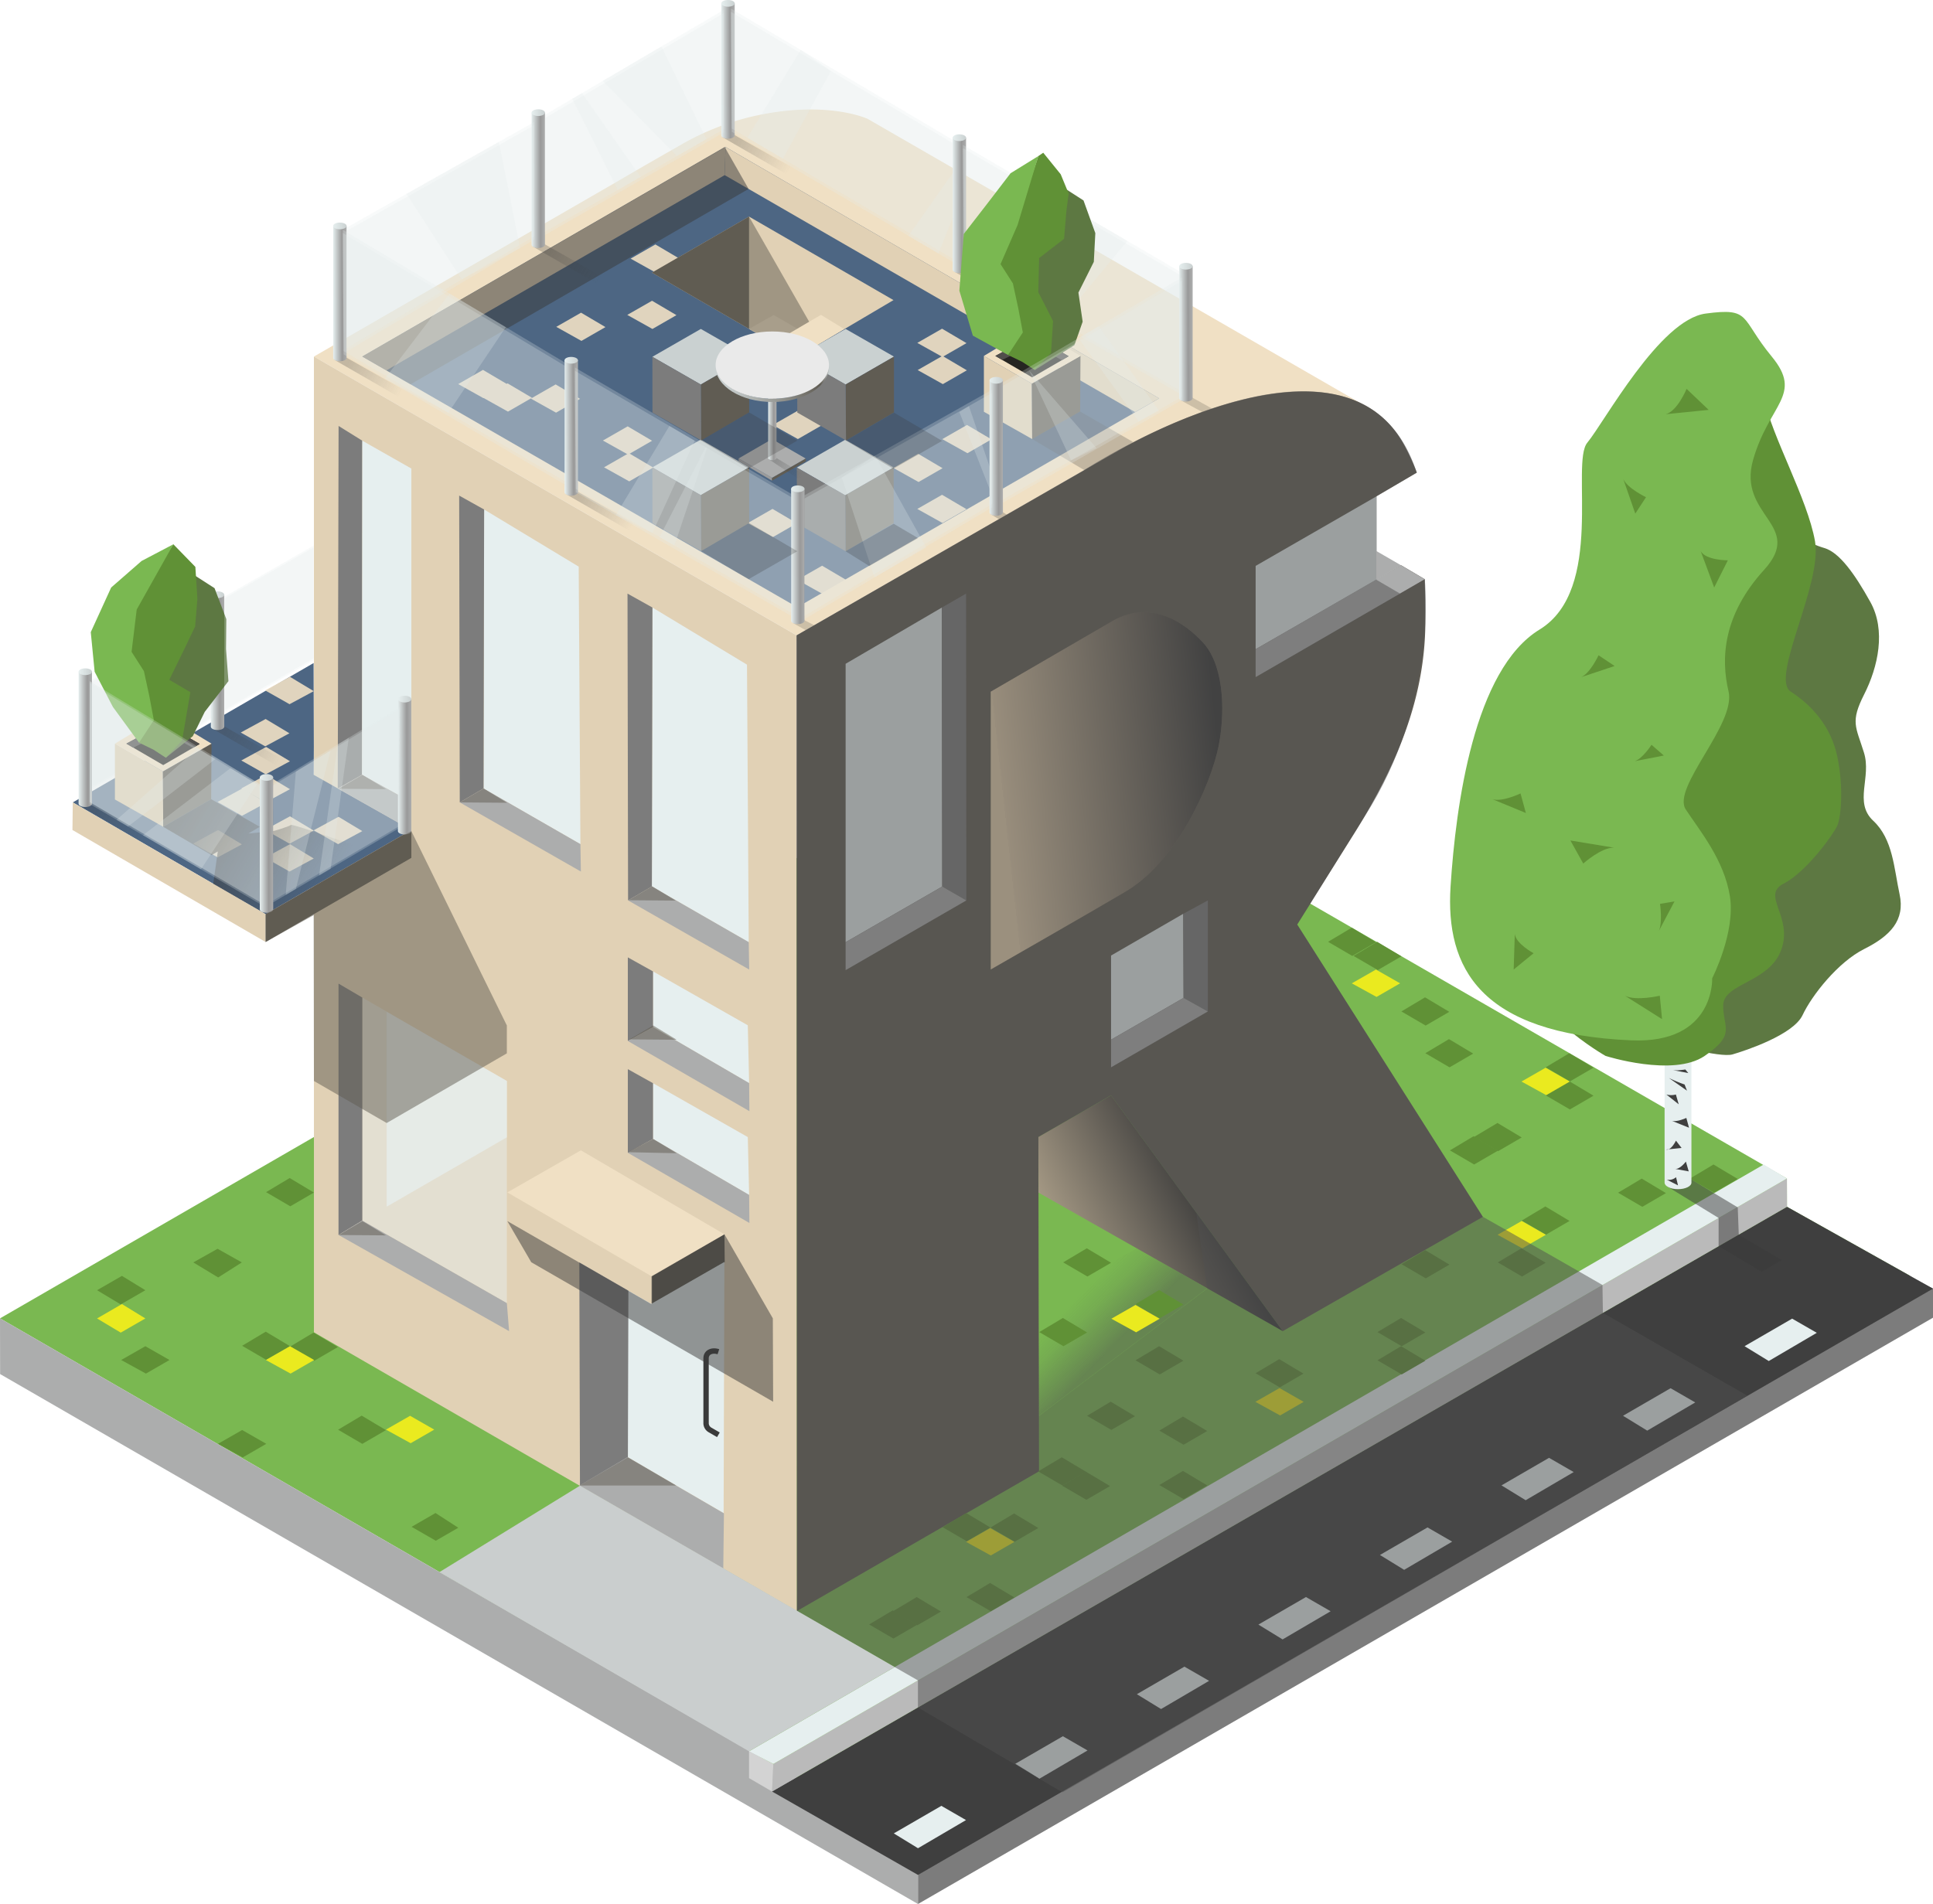<svg xmlns="http://www.w3.org/2000/svg" xmlns:xlink="http://www.w3.org/1999/xlink" viewBox="0 0 720.42 709.76"><defs><style>.cls-1{fill:#7ab851;}.cls-2{fill:#f0e0c4;}.cls-3{fill:#e1d1b5;}.cls-10,.cls-4,.cls-40{fill:#605c53;}.cls-5{fill:url(#gradient_102);}.cls-6{fill:url(#gradient_71);}.cls-21,.cls-31,.cls-32,.cls-7{fill:#e6efef;}.cls-8{fill:#7c7c7c;}.cls-9{fill:#acadad;}.cls-10,.cls-29,.cls-31,.cls-68{opacity:0.5;}.cls-11{fill:#4d6683;}.cls-12{opacity:0.9;}.cls-13,.cls-14,.cls-21,.cls-35,.cls-40,.cls-41,.cls-42,.cls-43,.cls-52,.cls-53,.cls-60{opacity:0.25;}.cls-13{fill:url(#gradient_65);}.cls-14{fill:url(#gradient_65-2);}.cls-15{fill:url(#gradient_50);}.cls-16{fill:url(#gradient_33);}.cls-17{fill:url(#gradient_50-2);}.cls-18{fill:url(#gradient_33-2);}.cls-19{fill:url(#gradient_50-3);}.cls-20{fill:url(#gradient_33-3);}.cls-22{fill:#262522;}.cls-23{fill:#514f4c;}.cls-24{fill:#5d7842;}.cls-25{fill:#609136;}.cls-26{opacity:0.85;fill:url(#gradient_79);}.cls-27{fill:url(#gradient_50-4);}.cls-28{fill:url(#gradient_33-4);}.cls-29,.cls-60{fill:#3a3a3a;}.cls-30{fill:none;stroke:#3a3a3a;stroke-miterlimit:10;stroke-width:2px;}.cls-32{opacity:0.75;}.cls-33{fill:#cad1d1;}.cls-34{fill:#9b9b9b;}.cls-35{fill:url(#gradient_65-3);}.cls-36{fill:url(#gradient_50-5);}.cls-37{fill:url(#gradient_33-5);}.cls-38{fill:url(#gradient_78);}.cls-39{fill:#eaeaea;}.cls-41{fill:url(#gradient_65-4);}.cls-42{fill:url(#gradient_65-5);}.cls-43{fill:url(#gradient_65-6);}.cls-44{fill:url(#gradient_50-6);}.cls-45{fill:url(#gradient_33-6);}.cls-46{fill:url(#gradient_50-7);}.cls-47{fill:url(#gradient_33-7);}.cls-48{fill:url(#gradient_50-8);}.cls-49{fill:url(#gradient_33-8);}.cls-50{fill:url(#gradient_50-9);}.cls-51{fill:url(#gradient_33-9);}.cls-52{fill:url(#gradient_65-7);}.cls-53{fill:url(#gradient_65-8);}.cls-54{fill:url(#gradient_50-10);}.cls-55{fill:url(#gradient_33-10);}.cls-56{fill:url(#gradient_50-11);}.cls-57{fill:url(#gradient_33-11);}.cls-58{fill:url(#gradient_50-12);}.cls-59{fill:url(#gradient_33-12);}.cls-61{fill:url(#gradient_50-13);}.cls-62{fill:url(#gradient_33-13);}.cls-63{fill:#3f3f3f;}.cls-64{fill:#bababa;}.cls-65{fill:#d3d3d3;}.cls-66{fill:url(#gradient_103);}.cls-67{fill:#eaea1f;}.cls-68{fill:#515151;}.cls-69{fill:#cacece;}</style><linearGradient id="gradient_102" x1="373.92" y1="297.36" x2="455.47" y2="288.37" gradientUnits="userSpaceOnUse"><stop offset="0" stop-color="#9b907e"/><stop offset="0" stop-color="#988d7c"/><stop offset="1" stop-color="#424242"/></linearGradient><linearGradient id="gradient_71" x1="392.72" y1="479.12" x2="452.34" y2="449.11" gradientUnits="userSpaceOnUse"><stop offset="0" stop-color="#b7a991"/><stop offset="1" stop-color="#3a3a3a"/></linearGradient><linearGradient id="gradient_65" x1="84.02" y1="272.41" x2="112.85" y2="289.43" gradientUnits="userSpaceOnUse"><stop offset="0" stop-color="#3a3a3a"/><stop offset="0.68" stop-color="#3a3a3a" stop-opacity="0"/></linearGradient><linearGradient id="gradient_65-2" x1="34.63" y1="301.15" x2="63.45" y2="318.17" xlink:href="#gradient_65"/><linearGradient id="gradient_50" x1="148.31" y1="285.84" x2="153.31" y2="285.83" gradientUnits="userSpaceOnUse"><stop offset="0" stop-color="#e6efef"/><stop offset="0.66" stop-color="#999"/><stop offset="1" stop-color="#acadad"/></linearGradient><linearGradient id="gradient_33" x1="148.31" y1="260.61" x2="153.31" y2="260.61" gradientUnits="userSpaceOnUse"><stop offset="0" stop-color="#e6efef"/><stop offset="1" stop-color="#cad1d1"/></linearGradient><linearGradient id="gradient_50-2" x1="29.29" y1="275.62" x2="34.29" y2="275.61" xlink:href="#gradient_50"/><linearGradient id="gradient_33-2" x1="29.29" y1="250.4" x2="34.29" y2="250.4" xlink:href="#gradient_33"/><linearGradient id="gradient_50-3" x1="78.58" y1="246.92" x2="83.58" y2="246.91" xlink:href="#gradient_50"/><linearGradient id="gradient_33-3" x1="78.58" y1="221.7" x2="83.58" y2="221.7" xlink:href="#gradient_33"/><linearGradient id="gradient_79" x1="66.27" y1="298.99" x2="125.97" y2="334.23" gradientUnits="userSpaceOnUse"><stop offset="0" stop-color="#3a3a3a"/><stop offset="0.93" stop-color="#3a3a3a" stop-opacity="0"/></linearGradient><linearGradient id="gradient_50-4" x1="96.82" y1="315.03" x2="101.82" y2="315.02" xlink:href="#gradient_50"/><linearGradient id="gradient_33-4" x1="96.82" y1="289.8" x2="101.82" y2="289.8" xlink:href="#gradient_33"/><linearGradient id="gradient_65-3" x1="288.91" y1="172.06" x2="303.55" y2="180.7" xlink:href="#gradient_65"/><linearGradient id="gradient_50-5" x1="286.29" y1="155.41" x2="289.4" y2="155.41" xlink:href="#gradient_50"/><linearGradient id="gradient_33-5" x1="286.29" y1="139.25" x2="289.4" y2="139.25" xlink:href="#gradient_33"/><linearGradient id="gradient_78" x1="271.27" y1="147.88" x2="306.09" y2="130.35" gradientUnits="userSpaceOnUse"><stop offset="0" stop-color="#cad1d1"/><stop offset="0.84" stop-color="#605c53"/><stop offset="1" stop-color="#cad1d1"/></linearGradient><linearGradient id="gradient_65-4" x1="129.73" y1="135.06" x2="158.56" y2="152.07" xlink:href="#gradient_65"/><linearGradient id="gradient_65-5" x1="203.67" y1="92.82" x2="232.5" y2="109.84" xlink:href="#gradient_65"/><linearGradient id="gradient_65-6" x1="215.78" y1="184.97" x2="244.61" y2="201.99" xlink:href="#gradient_65"/><linearGradient id="gradient_50-6" x1="124.17" y1="109.44" x2="129.17" y2="109.43" xlink:href="#gradient_50"/><linearGradient id="gradient_33-6" x1="124.17" y1="84.22" x2="129.17" y2="84.22" xlink:href="#gradient_33"/><linearGradient id="gradient_50-7" x1="210.4" y1="159.53" x2="215.4" y2="159.51" xlink:href="#gradient_50"/><linearGradient id="gradient_33-7" x1="210.4" y1="134.3" x2="215.4" y2="134.3" xlink:href="#gradient_33"/><linearGradient id="gradient_50-8" x1="198.11" y1="67.22" x2="203.11" y2="67.21" xlink:href="#gradient_50"/><linearGradient id="gradient_33-8" x1="198.11" y1="41.99" x2="203.11" y2="41.99" xlink:href="#gradient_33"/><linearGradient id="gradient_50-9" x1="294.85" y1="207.43" x2="299.85" y2="207.42" xlink:href="#gradient_50"/><linearGradient id="gradient_33-9" x1="294.85" y1="182.21" x2="299.85" y2="182.21" xlink:href="#gradient_33"/><linearGradient id="gradient_65-7" x1="274.38" y1="52.09" x2="303.21" y2="69.11" xlink:href="#gradient_65"/><linearGradient id="gradient_65-8" x1="360.43" y1="102" x2="389.26" y2="119.02" xlink:href="#gradient_65"/><linearGradient id="gradient_50-10" x1="268.82" y1="26.48" x2="273.82" y2="26.46" xlink:href="#gradient_50"/><linearGradient id="gradient_33-10" x1="268.82" y1="1.25" x2="273.82" y2="1.25" xlink:href="#gradient_33"/><linearGradient id="gradient_50-11" x1="355.05" y1="76.56" x2="360.05" y2="76.55" xlink:href="#gradient_50"/><linearGradient id="gradient_33-11" x1="355.05" y1="51.33" x2="360.05" y2="51.33" xlink:href="#gradient_33"/><linearGradient id="gradient_50-12" x1="439.5" y1="124.47" x2="444.5" y2="124.45" xlink:href="#gradient_50"/><linearGradient id="gradient_33-12" x1="439.5" y1="99.24" x2="444.5" y2="99.24" xlink:href="#gradient_33"/><linearGradient id="gradient_50-13" x1="368.79" y1="167" x2="373.79" y2="166.99" xlink:href="#gradient_50"/><linearGradient id="gradient_33-13" x1="368.79" y1="141.77" x2="373.79" y2="141.77" xlink:href="#gradient_33"/><linearGradient id="gradient_103" x1="399.66" y1="485.44" x2="432.09" y2="517.27" gradientUnits="userSpaceOnUse"><stop offset="0" stop-color="#515151" stop-opacity="0"/><stop offset="0.16" stop-color="#515151" stop-opacity="0.11"/><stop offset="0.43" stop-color="#515151" stop-opacity="0.42"/><stop offset="0.49" stop-color="#515151" stop-opacity="0.5"/></linearGradient></defs><g id="Layer_2" data-name="Layer 2"><g id="Illustration"><polygon class="cls-1" points="0 491.45 342.13 688.97 711.68 475.47 666 449.86 665.97 439.33 377.85 273.12 0 491.45"/><path class="cls-2" d="M117,132.91,229.46,68s6.32-3.76,24.26-14a98,98,0,0,1,27-10.66c27.54-6.23,42.72,1,42.72,1L513,153.7l-20.48-6.3-22.45,2L457,152.18a96.14,96.14,0,0,0-22.77,7.88l-25.56,12.61-42.53,24.5-69.23,39.67Z"/><polygon class="cls-3" points="117 496.64 297 600.57 296.89 236.84 117 132.91 117 496.64"/><path class="cls-4" d="M552.64,453.62l-74.56,42.59-64-87.91L387,423.83l.24,124.63L297,600.56l-.11-363.72,120.25-69.06s81.43-48.08,106.37-1.59a80,80,0,0,1,4.54,10L513,185v31.11l9.14-5.43,8.86,5.22c0,.29.27,9.63.22,16.51-.22,29.35-11.77,54.75-26.71,78.6l-21.07,33.62Z"/><path class="cls-5" d="M369.22,361.42V257.82l45.24-26.27c16.27-9.52,30.11,3.55,34.73,8.95,7.38,9.24,7.27,26.54,4.89,38-2.87,13.75-15.35,43-35.24,54.27C407.86,339.29,369.22,361.42,369.22,361.42Z"/><polygon class="cls-6" points="478.08 496.21 387.05 444.58 387.01 423.83 414.1 408.3 478.08 496.21"/><polygon class="cls-7" points="278.4 247.76 243.16 226.47 242.95 330.47 279.05 351.22 278.4 247.76"/><polygon class="cls-8" points="233.87 221.28 243.16 226.47 242.95 330.47 234.08 335.65 233.87 221.28"/><polygon class="cls-9" points="279.22 361.42 279.05 351.22 242.95 330.47 234.08 335.65 279.22 361.42"/><polygon class="cls-7" points="215.68 211.22 180.43 189.93 180.22 293.93 216.32 314.68 215.68 211.22"/><polygon class="cls-8" points="171.13 184.74 180.43 189.93 180.22 293.93 171.35 299.11 171.13 184.74"/><polygon class="cls-9" points="216.49 324.88 216.32 314.68 180.22 293.93 171.35 299.11 216.49 324.88"/><polygon class="cls-10" points="171.35 299.11 188.97 299.25 180.22 293.93 171.35 299.11"/><polygon class="cls-10" points="234.2 335.58 251.82 335.72 243.06 330.39 234.2 335.58"/><polygon class="cls-7" points="315.16 247.44 351.04 226.47 351.17 330.47 315.16 351.22 315.16 247.44"/><polygon class="cls-8" points="360.05 221.28 360.16 335.65 351.17 330.47 351.04 226.47 360.05 221.28"/><polygon class="cls-9" points="315.16 351.22 315.16 361.64 360.16 335.65 351.17 330.47 315.16 351.22"/><polygon class="cls-11" points="153.31 309.4 99 340.76 27.13 299.11 116.88 247.16 116.97 278.29 116.92 288.84 153.31 309.4"/><g class="cls-12"><polygon class="cls-2" points="126.16 304.48 135.03 309.81 126 314.68 116.89 309.52 126.16 304.48"/><polygon class="cls-2" points="108.07 304.3 116.94 309.63 107.91 314.5 98.8 309.34 108.07 304.3"/><polygon class="cls-2" points="108.07 314.68 116.94 320.02 107.91 324.89 98.8 319.73 108.07 314.68"/><polygon class="cls-2" points="81.28 309.4 90.15 314.74 81.12 319.61 72.02 314.44 81.28 309.4"/><polygon class="cls-2" points="90.35 293.9 99.22 299.24 90.19 304.11 81.08 298.95 90.35 293.9"/><polygon class="cls-2" points="99.2 288.86 108.07 294.19 99.04 299.06 89.93 293.9 99.2 288.86"/><polygon class="cls-2" points="99 268.02 107.87 273.35 98.84 278.22 89.73 273.06 99 268.02"/><polygon class="cls-2" points="99.2 278.44 108.07 283.77 99.04 288.64 89.93 283.48 99.2 278.44"/><polygon class="cls-2" points="108.07 252.3 116.94 257.64 107.91 262.51 98.8 257.35 108.07 252.3"/></g><polygon class="cls-8" points="126.19 158.79 135.03 164.28 134.92 288.84 125.88 293.93 126.19 158.79"/><polygon class="cls-7" points="153.31 174.66 135.03 164.28 134.92 288.84 153.31 299.01 153.31 174.66"/><polygon class="cls-9" points="153.31 309.4 153.31 299.01 134.92 288.84 125.88 293.93 153.31 309.4"/><polygon class="cls-10" points="126.22 294.03 143.84 294.17 135.08 288.84 126.22 294.03"/><polygon class="cls-3" points="27.13 299.11 27 309.4 99 351.15 99 340.76 27.13 299.11"/><polygon class="cls-4" points="153.31 309.4 153.31 319.79 99 351.15 99 340.76 153.31 309.4"/><polygon class="cls-13" points="78.88 271.47 109.8 289.3 112.39 287.07 81.61 269.65 78.88 271.47"/><polygon class="cls-14" points="29.48 300.21 60.41 318.04 63 315.81 32.22 298.39 29.48 300.21"/><path class="cls-15" d="M148.31,260.61v49.2c0,.69,1.12,1.25,2.5,1.25s2.5-.56,2.5-1.25v-49.2Z"/><ellipse class="cls-16" cx="150.81" cy="260.61" rx="2.5" ry="1.25"/><path class="cls-17" d="M29.29,250.4v49.19c0,.69,1.11,1.25,2.5,1.25s2.5-.56,2.5-1.25V250.4Z"/><ellipse class="cls-18" cx="31.79" cy="250.4" rx="2.5" ry="1.25"/><path class="cls-19" d="M78.58,221.7v49.19c0,.69,1.12,1.25,2.5,1.25s2.5-.56,2.5-1.25V221.7Z"/><ellipse class="cls-20" cx="81.08" cy="221.7" rx="2.5" ry="1.25"/><polygon class="cls-21" points="101.82 292.03 149.05 263.45 148.34 308.25 101.8 335.65 101.82 292.03"/><polygon class="cls-21" points="33.43 253.91 96.82 292.28 96.82 336.22 33.43 299.01 33.43 253.91"/><polygon class="cls-21" points="79.51 224.41 79.19 267.35 34.43 293.08 34.3 253.41 79.51 224.41"/><polygon class="cls-21" points="83.58 222.43 116.89 203.38 116.89 245.38 83.58 264.71 83.58 222.43"/><polygon class="cls-21" points="62.52 236.01 73.95 271.06 71.64 272.39 58.15 238.81 62.52 236.01"/><polygon class="cls-21" points="79.51 225.11 79.19 268.05 34.43 293.79 34.3 254.11 79.51 225.11"/><g id="зелень"><polygon class="cls-3" points="42.83 298.03 42.83 277.21 60.72 287.54 60.83 308.2 42.83 298.03"/><polygon class="cls-4" points="78.83 277.21 60.72 287.54 60.83 308.2 78.7 297.92 78.83 277.21"/><polygon class="cls-2" points="60.83 266.35 78.83 277.21 60.72 287.54 42.83 277.21 60.83 266.35"/><polygon class="cls-22" points="47.1 277.21 60.83 285.2 74.42 277.32 61.1 269.65 47.1 277.21"/><polygon class="cls-23" points="49.67 278.7 59.62 273.73 64.47 274.62 71.89 278.79 74.42 277.32 69.49 274.45 61.31 270.95 50.67 275.28 47.1 277.21 49.67 278.7"/><polygon class="cls-24" points="68.83 212.09 79.96 219.25 84.35 230.79 84.24 241.93 85.14 253.91 76.31 265.36 71.85 274.43 61.8 282.46 63.2 266.35 58.56 252.71 61.37 239 66.66 230.45 68.29 217.81 68.83 212.09"/><polygon class="cls-25" points="64.61 202.89 50.51 224.41 47.85 240.08 50.66 248.73 56.39 266.78 51.83 276.86 57.15 279.43 61.8 282.46 67.85 276.08 70.95 258.03 63.1 253.41 68.35 242.68 72.72 233.55 73.58 223.22 72.81 211.32 64.61 202.89 53.57 209.32 64.61 202.89"/><polygon class="cls-1" points="51.83 276.86 42.07 263.51 35.27 250.4 33.83 235.65 41.43 219.01 52.77 209.11 64.61 202.89 50.95 227.22 49.04 242.98 53.64 250.18 55.64 259.42 57.34 268.45 51.83 276.86"/><path class="cls-26" d="M134.07,320.51,131.85,315l-12.65-4.22s-10.48-3.67-10.81-3.24-7.24,2.7-8.54,2.59c-.91-.07-4.95.33-7.29.58l4.27-2.5L78.7,297.92,60.83,308.21l18,10.57,2.34-1.38-1.7,12.08L99,340.76Z"/></g><path class="cls-27" d="M96.82,289.8V339c0,.69,1.12,1.25,2.5,1.25s2.5-.56,2.5-1.25V289.8Z"/><ellipse class="cls-28" cx="99.32" cy="289.8" rx="2.5" ry="1.25"/><polygon class="cls-21" points="33.43 253.91 96.82 292.28 96.82 336.22 33.43 299.01 33.43 253.91"/><polygon class="cls-21" points="101.82 292.73 149.05 264.15 148.34 308.95 101.8 336.36 101.82 292.73"/><polygon class="cls-21" points="83.58 223.13 116.89 204.09 116.89 246.09 83.58 265.41 83.58 223.13"/><polygon class="cls-21" points="33.43 254.61 96.82 292.98 96.82 336.93 33.43 299.71 33.43 254.61"/><polygon class="cls-21" points="43.46 305.6 73.64 278.95 80.27 282.96 47.72 308.1 43.46 305.6"/><polygon class="cls-21" points="85.89 286.36 53.27 311.35 74.9 324.06 95.77 292.34 85.89 286.36"/><polygon class="cls-21" points="110.27 287.62 106.48 333.6 110.27 331.37 123.21 279.79 110.27 287.62"/><polygon class="cls-21" points="125.88 277.52 130 275.03 123.21 323.87 118.91 326.4 125.88 277.52"/><polygon class="cls-11" points="135.03 132.9 270.4 54.79 432.01 148.5 297.15 226.36 135.03 132.9"/><g class="cls-12"><polygon class="cls-2" points="170.77 143.17 180.15 148.41 189.1 143.26 180 137.89 170.77 143.17"/><polygon class="cls-2" points="197.85 148.59 207.23 153.83 216.18 148.68 207.08 143.3 197.85 148.59"/><polygon class="cls-2" points="207.32 121.84 216.7 127.08 225.65 121.93 216.55 116.56 207.32 121.84"/><polygon class="cls-2" points="225.12 174.2 234.51 179.44 243.46 174.29 234.35 168.91 225.12 174.2"/><polygon class="cls-2" points="179.94 148.2 189.32 153.44 198.27 148.28 189.17 142.91 179.94 148.2"/><polygon class="cls-2" points="341.87 127.82 351.26 133.06 360.21 127.91 351.1 122.53 341.87 127.82"/><polygon class="cls-2" points="342.01 137.95 351.39 143.19 360.34 138.04 351.24 132.67 342.01 137.95"/><polygon class="cls-2" points="351.17 163.7 360.56 168.94 369.51 163.78 360.4 158.41 351.17 163.7"/><polygon class="cls-2" points="332.96 174.44 342.34 179.68 351.29 174.53 342.19 169.16 332.96 174.44"/><polygon class="cls-2" points="235.03 96.41 244.41 101.64 253.36 96.49 244.26 91.12 235.03 96.41"/><polygon class="cls-2" points="233.78 117.39 243.16 122.63 252.11 117.48 243.01 112.11 233.78 117.39"/><polygon class="cls-2" points="278.68 194.99 288.06 200.22 297.01 195.07 287.91 189.7 278.68 194.99"/><polygon class="cls-2" points="287.99 158.44 297.37 163.67 306.32 158.52 297.22 153.15 287.99 158.44"/><polygon class="cls-2" points="297.16 216.16 306.54 221.4 315.49 216.25 306.39 210.88 297.16 216.16"/><polygon class="cls-2" points="341.87 189.72 351.26 194.96 360.21 189.81 351.1 184.44 341.87 189.72"/><polygon class="cls-2" points="224.7 164.22 234.08 169.46 243.03 164.3 233.93 158.93 224.7 164.22"/></g><polygon class="cls-3" points="135.03 132.9 144 138.07 270.08 65.28 270.4 54.79 135.03 132.9"/><polygon class="cls-3" points="423.05 153.6 432.01 148.5 270.4 54.79 270.08 65.28 423.05 153.6"/><polygon class="cls-29" points="135.03 132.9 153 143.26 279 70.43 270.08 54.79 135.03 132.9"/><polygon class="cls-3" points="279.16 80.74 333 111.87 297.16 133.03 243 101.63 279.16 80.74"/><polygon class="cls-4" points="279.16 80.74 279.16 122.59 243 101.63 279.16 80.74"/><polygon class="cls-2" points="279.16 122.59 288.35 117.44 297.16 122.53 288.15 127.8 279.16 122.59"/><polygon class="cls-2" points="305.97 117.37 314.61 122.65 297.1 133.05 288.03 127.8 305.97 117.37"/><polygon class="cls-10" points="279.16 80.74 301.57 119.93 288.15 127.8 243 101.63 279.16 80.74"/><polygon class="cls-4" points="270 460.11 270.1 470.53 243 486.15 243 475.76 270 460.11"/><polygon class="cls-3" points="189.08 444.49 242.81 475.76 242.81 486.15 189.08 455.19 189.08 444.49"/><polygon class="cls-2" points="189.08 444.49 216.49 428.81 270 460.11 242.81 475.76 189.08 444.49"/><polygon class="cls-7" points="269.97 470.42 269.69 564.03 234.01 543.28 233.88 480.96 242.69 486.04 269.97 470.42"/><polygon class="cls-8" points="215.91 470.59 234.2 481.13 234.01 543.28 216.15 553.82 215.91 470.59"/><polygon class="cls-9" points="215.95 553.77 269.56 584.72 269.81 564.15 233.81 543.22 215.95 553.77"/><path class="cls-30" d="M267.74,503.89h0c-2.29-.75-4.59.11-4.59,2.47v24.13a2.93,2.93,0,0,0,1.48,2.56l3.11,1.8"/><polygon class="cls-29" points="270 460.11 288.03 491.44 288.15 522.53 198 470.53 189.08 455.19 242.81 486.15 242.81 475.76 270 460.11"/><polygon class="cls-31" points="135.03 371.86 135.03 455 188.9 485.77 188.9 402.96 135.03 371.86"/><polygon class="cls-8" points="126.16 366.65 135.03 371.86 135.03 455 126.16 460.36 126.16 366.65"/><polygon class="cls-9" points="188.9 485.77 189.74 496.21 126.16 460.36 135.03 455 188.9 485.77"/><polygon class="cls-10" points="126.22 460.38 143.84 460.51 135.08 455.19 126.22 460.38"/><polygon class="cls-10" points="215.95 553.77 252.05 553.77 234.05 543.22 215.95 553.77"/><polygon class="cls-32" points="144.12 377.2 144.12 449.81 188.9 423.95 188.9 402.96 144.12 377.2"/><polygon class="cls-7" points="243.37 362.11 243.37 382.89 279.2 403.76 278.7 382.2 243.37 362.11"/><polygon class="cls-8" points="233.99 356.88 243.37 362.11 243.37 382.89 233.99 388.05 233.99 356.88"/><polygon class="cls-9" points="279.2 403.76 279.3 414.21 233.99 388.05 243.37 382.89 279.2 403.76"/><polygon class="cls-7" points="243.37 403.78 243.37 424.57 279.2 445.44 278.7 423.87 243.37 403.78"/><polygon class="cls-8" points="233.99 398.55 243.37 403.78 243.37 424.57 233.99 429.73 233.99 398.55"/><polygon class="cls-9" points="279.2 445.44 279.3 455.89 233.99 429.73 243.37 424.57 279.2 445.44"/><polygon class="cls-10" points="234.55 387.45 252.18 387.59 243.42 382.26 234.55 387.45"/><polygon class="cls-10" points="234.09 429.51 252.18 429.89 243.42 424.57 234.09 429.51"/><polygon class="cls-7" points="414.08 356.2 441 340.63 441.11 371.98 414.08 387.57 414.08 356.2"/><polygon class="cls-8" points="450.16 335.65 441 340.63 441.11 371.98 450.16 377.04 450.16 335.65"/><polygon class="cls-9" points="414.08 387.57 414.08 397.87 450.16 377.04 441.11 371.98 414.08 387.57"/><polygon class="cls-7" points="467.97 210.95 467.97 242.01 513 216.14 513 185.03 467.97 210.95"/><polygon class="cls-9" points="467.97 242.01 467.97 252.41 531 215.93 522.13 210.71 467.97 242.01"/><polygon class="cls-9" points="513 205.43 522.13 210.71 513 216.14 513 205.43"/><polygon class="cls-10" points="153.31 309.81 188.9 382.27 188.9 392.66 144.12 418.63 117 402.96 116.89 341.17 99 351.15 99 340.76 153.31 309.81"/><polygon class="cls-33" points="296.97 174.29 315.02 163.92 333.05 174.24 314.99 184.64 296.97 174.29"/><polygon class="cls-4" points="315.15 205.49 315.02 184.63 333.05 174.24 333.05 195.02 315.15 205.49"/><polygon class="cls-8" points="296.97 174.29 296.99 195.08 315.15 205.49 315.02 184.63 296.97 174.29"/><polygon class="cls-33" points="243.13 174.23 261.18 163.86 279.21 174.18 261.15 184.59 243.13 174.23"/><polygon class="cls-4" points="261.31 205.43 261.18 184.57 279.21 174.18 279.21 194.96 261.31 205.43"/><polygon class="cls-8" points="243.13 174.23 243.16 195.02 261.31 205.43 261.18 184.57 243.13 174.23"/><polygon class="cls-33" points="297.11 133 315.16 122.62 333.19 132.94 315.14 143.35 297.11 133"/><polygon class="cls-4" points="315.3 164.19 315.16 143.33 333.19 132.94 333.19 153.72 315.3 164.19"/><polygon class="cls-8" points="297.11 133 297.14 153.78 315.3 164.19 315.16 143.33 297.11 133"/><polygon class="cls-33" points="243.14 133 261.2 122.62 279.22 132.94 261.17 143.35 243.14 133"/><polygon class="cls-4" points="261.33 164.19 261.2 143.33 279.22 132.94 279.22 153.72 261.33 164.19"/><polygon class="cls-34" points="275.28 171.86 275.28 170.89 287.75 178.09 287.73 179.19 275.28 171.86"/><polygon class="cls-4" points="300.3 170.89 300.29 171.98 287.73 179.19 287.75 178.09 300.3 170.89"/><polygon class="cls-9" points="275.28 170.89 287.75 178.09 300.25 170.91 287.73 163.68 275.28 170.89"/><polygon class="cls-35" points="286.52 171.19 300.93 180.75 303.5 179.19 288.69 170.33 286.52 171.19"/><path class="cls-36" d="M286.29,139.25v31.52c0,.44.7.8,1.55.8s1.56-.36,1.56-.8V139.25Z"/><ellipse class="cls-37" cx="287.84" cy="139.25" rx="1.55" ry="0.8"/><path class="cls-38" d="M287.84,148.6c-11.35,0-20.6-5.55-21.13-12.52,0,.21,0,.41,0,.63,0,7.25,9.49,13.14,21.18,13.14S309,144,309,136.71c0-.22,0-.42,0-.63C308.45,143.05,299.2,148.6,287.84,148.6Z"/><ellipse class="cls-39" cx="287.84" cy="136.08" rx="21.13" ry="12.52"/><polygon class="cls-8" points="243.14 133 243.17 153.78 261.33 164.19 261.2 143.33 243.14 133"/><g id="крыша_стекло" data-name="крыша стекло"><polygon class="cls-40" points="295.45 232.21 300.27 234.91 303.46 233.07 299.01 230.79 295.45 232.21"/><polygon class="cls-41" points="124.59 134.12 155.51 151.94 158.1 149.71 127.32 132.29 124.59 134.12"/><polygon class="cls-42" points="198.53 91.89 229.46 109.71 232.05 107.48 201.27 90.06 198.53 91.89"/><polygon class="cls-43" points="210.64 184.03 241.57 201.86 244.16 199.63 213.38 182.21 210.64 184.03"/><path class="cls-44" d="M124.17,84.22v49.19c0,.69,1.12,1.25,2.5,1.25s2.5-.56,2.5-1.25V84.22Z"/><ellipse class="cls-45" cx="126.67" cy="84.22" rx="2.5" ry="1.25"/><path class="cls-46" d="M210.4,134.3v49.2c0,.69,1.12,1.25,2.5,1.25s2.5-.56,2.5-1.25V134.3Z"/><ellipse class="cls-47" cx="212.9" cy="134.3" rx="2.5" ry="1.25"/><path class="cls-48" d="M198.11,42v49.2c0,.69,1.12,1.25,2.5,1.25s2.5-.56,2.5-1.25V42Z"/><ellipse class="cls-49" cx="200.61" cy="41.99" rx="2.5" ry="1.25"/><path class="cls-50" d="M294.85,182.21V231.4c0,.69,1.12,1.25,2.5,1.25s2.5-.56,2.5-1.25V182.21Z"/><ellipse class="cls-51" cx="297.35" cy="182.21" rx="2.5" ry="1.25"/><polygon class="cls-21" points="127.76 86.84 210.4 136.27 210.4 180.57 128.08 132.09 127.76 86.84"/><polygon class="cls-21" points="214.26 138.22 294.85 185.28 294.85 229.58 214.59 183.46 214.26 138.22"/><polygon class="cls-40" points="440.1 149.25 448.11 153.6 451.74 152.32 443.66 147.82 440.1 149.25"/><polygon class="cls-52" points="269.24 51.15 300.16 68.97 302.75 66.74 271.97 49.33 269.24 51.15"/><polygon class="cls-53" points="355.29 101.06 386.22 118.89 388.81 116.66 358.03 99.24 355.29 101.06"/><path class="cls-54" d="M268.82,1.25v49.2c0,.69,1.12,1.25,2.5,1.25s2.5-.56,2.5-1.25V1.25Z"/><ellipse class="cls-55" cx="271.32" cy="1.25" rx="2.5" ry="1.25"/><path class="cls-56" d="M355.05,51.33v49.2c0,.69,1.12,1.25,2.5,1.25s2.5-.56,2.5-1.25V51.33Z"/><ellipse class="cls-57" cx="357.55" cy="51.33" rx="2.5" ry="1.25"/><path class="cls-58" d="M439.5,99.24v49.2c0,.69,1.12,1.25,2.5,1.25s2.5-.56,2.5-1.25V99.24Z"/><ellipse class="cls-59" cx="442" cy="99.24" rx="2.5" ry="1.25"/><polygon class="cls-21" points="272.41 4.4 355.05 53.3 355.05 97.61 272.73 49.12 272.41 4.4"/><polygon class="cls-21" points="358.91 55.25 439.5 102.31 439.5 146.62 359.24 100.49 358.91 55.25"/><polygon class="cls-21" points="358.91 54.04 439.5 101.11 439.5 145.41 359.24 99.29 358.91 54.04"/><polygon class="cls-21" points="129.17 86.05 199.11 46.68 199.11 89.29 129.17 131.01 129.17 86.05"/><polygon class="cls-21" points="203.11 44.01 269.81 4.84 269.81 49.33 203.11 87.6 203.11 44.01"/><polygon class="cls-21" points="359.19 92.47 379.61 66.13 387.47 70.83 371.73 106.47 359.24 100.49 359.19 92.47"/><polygon class="cls-21" points="395.14 119.92 420.19 89.83 405.18 81.06 395.14 119.92"/><g id="зелень-2" data-name="зелень"><polygon class="cls-3" points="366.69 153.5 366.69 132.68 384.58 143.01 384.69 163.67 366.69 153.5"/><polygon class="cls-4" points="402.69 132.68 384.58 143.01 384.69 163.67 402.56 153.39 402.69 132.68"/><polygon class="cls-2" points="384.69 121.82 402.69 132.68 384.58 143.01 366.69 132.68 384.69 121.82"/><polygon class="cls-22" points="370.96 132.68 384.69 140.67 398.28 132.79 384.96 125.12 370.96 132.68"/><polygon class="cls-23" points="373.53 134.17 383.48 129.2 388.33 130.09 395.75 134.26 398.28 132.79 393.35 129.91 385.17 126.42 374.53 130.75 370.96 132.68 373.53 134.17"/><polygon class="cls-24" points="392.69 67.56 403.82 74.72 408.22 86.9 407.66 97.61 401.92 109.06 403.5 119.92 400.43 128.66 385.66 137.93 387.06 121.82 382.42 108.18 385.23 94.47 390.52 85.92 392.15 73.28 392.69 67.56"/><polygon class="cls-25" points="387 58.17 378.2 84.52 371.71 95.55 374.52 104.2 380.25 122.25 375.69 132.32 381.01 134.9 385.66 137.93 391.71 131.55 392.47 119.69 386.96 108.88 387.28 96.2 396.58 89.02 397.44 78.69 398.28 72.14 395.32 64.97 388.81 56.93 387 58.17"/><polygon class="cls-1" points="375.69 132.32 362.57 125.12 357.55 108.35 359.19 87.22 367.92 75.95 376.63 64.58 387 58.17 379.25 83.86 372.9 98.45 377.5 105.65 379.5 114.89 381.2 123.92 375.69 132.32"/><polygon class="cls-60" points="422.31 164.78 402.56 153.39 384.69 163.67 404.31 175.36 422.31 164.78"/></g><polygon class="cls-60" points="369.21 191.67 372.29 193.53 375.23 191.85 371.95 189.84 369.21 191.67"/><path class="cls-61" d="M368.79,141.77V191c0,.69,1.12,1.25,2.5,1.25s2.5-.56,2.5-1.25v-49.2Z"/><ellipse class="cls-62" cx="371.29" cy="141.77" rx="2.5" ry="1.25"/><polygon class="cls-21" points="299.85 185.83 369.79 146.46 369.79 189.07 299.85 230.79 299.85 185.83"/><polygon class="cls-21" points="373.79 143.79 440.49 104.63 440.49 149.11 373.79 187.38 373.79 143.79"/><polygon class="cls-21" points="127.76 85.64 210.4 135.07 210.4 179.37 128.08 130.88 127.76 85.64"/><polygon class="cls-21" points="214.26 137.01 294.85 184.07 294.85 228.38 214.59 182.25 214.26 137.01"/><polygon class="cls-21" points="272.41 3.19 355.05 52.1 355.05 96.4 272.73 47.91 272.41 3.19"/><polygon class="cls-21" points="129.17 84.84 199.11 45.48 199.11 88.08 129.17 129.8 129.17 84.84"/><polygon class="cls-21" points="203.11 42.8 269.81 3.64 269.81 48.12 203.11 86.4 203.11 42.8"/><polygon class="cls-21" points="299.85 184.62 369.79 145.26 369.79 187.87 299.85 229.58 299.85 184.62"/><polygon class="cls-21" points="373.79 142.58 440.49 103.42 440.49 147.9 373.79 186.18 373.79 142.58"/><polygon class="cls-21" points="143.44 141.14 167.55 109.44 188.51 121.97 167.1 153.87 143.44 141.14"/><polygon class="cls-21" points="229.51 192.03 249.49 158.79 258.89 164.28 243.16 198.68 229.51 192.03"/><polygon class="cls-21" points="262.84 167 245.81 200.2 251.36 203.38 263.54 167 262.84 167"/><polygon class="cls-21" points="313.73 178.02 325.9 215.25 345.22 204.09 326.12 169.84 313.73 178.02"/><polygon class="cls-21" points="357.55 153.6 368.79 182.21 368.79 173.87 361.11 151.38 357.55 153.6"/><polygon class="cls-21" points="383.53 138.07 399.2 171.59 408.62 167 383.53 138.07"/><polygon class="cls-21" points="401.92 126.07 424.4 157.14 431.97 153.14 409.5 121.62 401.92 126.07"/><polygon class="cls-21" points="151.5 72.27 172.1 104.2 193.83 92.44 185.94 52.89 151.5 72.27"/><polygon class="cls-21" points="213.29 36.82 230.24 70.83 238.77 65.94 216.9 34.7 213.29 36.82"/><polygon class="cls-21" points="224.63 30.17 252.29 58.17 263.29 51.86 246.52 17.32 224.63 30.17"/><polygon class="cls-21" points="298.42 18.59 278.53 51.33 291.81 59.15 309.71 26.47 298.42 18.59"/><polygon class="cls-21" points="355.05 64.52 338.58 87.91 349.74 94.48 355.05 81.3 355.05 64.52"/></g><polygon class="cls-60" points="261.31 205.43 279 215.9 297.16 205.49 279.21 194.96 261.31 205.43"/><polygon class="cls-60" points="315.27 164.28 332.96 174.74 351.11 164.34 333.17 153.81 315.27 164.28"/><polygon class="cls-60" points="315.15 205.49 323.97 211 342.13 200.59 333.05 195.24 315.15 205.49"/><polygon class="cls-60" points="261.31 164.19 279 174.66 297.16 164.25 279.21 153.73 261.31 164.19"/><polygon class="cls-9" points="0.04 512.21 0 491.45 342.13 688.97 342.13 709.76 0.04 512.21"/><polygon class="cls-8" points="720.42 480.37 720.42 491.2 342.13 709.76 342.13 688.97 711.43 475.62 720.42 480.37"/><polygon class="cls-63" points="287.73 667.82 666 449.86 720.42 480.37 342.13 698.92 287.73 667.82"/><polygon class="cls-64" points="288.22 657.55 287.73 667.82 666 449.86 665.97 439.33 288.22 657.55"/><polygon class="cls-65" points="279.16 652.84 279.16 662.83 287.73 667.82 288.22 657.55 279.16 652.84"/><polygon class="cls-7" points="657.34 434.09 665.97 439.33 288.22 657.55 279.16 652.84 657.34 434.09"/><polygon class="cls-7" points="333.11 683.44 342.13 688.97 360.03 678.47 350.84 673.17 333.11 683.44"/><polygon class="cls-7" points="378.4 657.49 387.42 663.03 405.32 652.52 396.13 647.22 378.4 657.49"/><polygon class="cls-7" points="423.7 631.55 432.72 637.08 450.62 626.57 441.43 621.28 423.7 631.55"/><polygon class="cls-7" points="469 605.6 478.02 611.13 495.92 600.63 486.73 595.33 469 605.6"/><polygon class="cls-7" points="514.3 579.65 523.32 585.19 541.22 574.68 532.03 569.38 514.3 579.65"/><polygon class="cls-7" points="559.6 553.71 568.61 559.24 586.51 548.74 577.32 543.44 559.6 553.71"/><polygon class="cls-7" points="604.89 527.76 613.91 533.3 631.81 522.79 622.62 517.49 604.89 527.76"/><polygon class="cls-7" points="650.19 501.82 659.21 507.35 677.11 496.84 667.92 491.55 650.19 501.82"/><polygon class="cls-66" points="386.93 484.94 423.69 465.36 449.94 480.25 387.23 527.77 386.93 484.94"/><polygon class="cls-25" points="153.4 569.16 162.42 574.34 170.8 569.5 162.31 564.01 153.4 569.16"/><polygon class="cls-25" points="126 532.96 135.03 538.23 143.84 533.11 134.8 527.71 126 532.96"/><polygon class="cls-25" points="558.22 470.58 567.24 475.85 576.05 470.73 567.02 465.33 558.22 470.58"/><polygon class="cls-25" points="567.13 454.99 576.16 460.25 584.97 455.13 575.94 449.73 567.13 454.99"/><polygon class="cls-25" points="396.24 470.58 405.27 475.85 414.08 470.73 405.05 465.33 396.24 470.58"/><polygon class="cls-25" points="387.32 496.56 396.35 501.83 405.16 496.71 396.13 491.31 387.32 496.56"/><polygon class="cls-25" points="423.2 486.15 432.23 491.41 441.04 486.29 432 480.89 423.2 486.15"/><polygon class="cls-25" points="423.2 507.08 432.23 512.35 441.04 507.23 432 501.83 423.2 507.08"/><polygon class="cls-25" points="467.95 511.91 476.97 517.17 485.79 512.05 476.75 506.65 467.95 511.91"/><polygon class="cls-25" points="432.08 533.29 441.11 538.56 449.92 533.44 440.88 528.04 432.08 533.29"/><polygon class="cls-25" points="405.16 527.77 414.19 533.03 423 527.92 413.96 522.51 405.16 527.77"/><polygon class="cls-25" points="513.38 507.08 522.4 512.35 531.22 507.23 522.18 501.83 513.38 507.08"/><polygon class="cls-25" points="513.38 496.56 522.4 501.83 531.22 496.71 522.18 491.31 513.38 496.56"/><polygon class="cls-25" points="522.35 471.26 531.38 476.53 540.19 471.41 531.16 466.01 522.35 471.26"/><polygon class="cls-25" points="351.29 569.28 360.32 574.54 369.13 569.42 360.09 564.02 351.29 569.28"/><polygon class="cls-25" points="369.13 569.44 378.16 574.71 386.97 569.59 377.93 564.18 369.13 569.44"/><polygon class="cls-25" points="323.93 605.55 332.96 610.81 341.77 605.7 332.73 600.29 323.93 605.55"/><polygon class="cls-25" points="332.85 600.6 341.88 605.86 350.69 600.74 341.65 595.34 332.85 600.6"/><polygon class="cls-25" points="360.21 595.35 369.24 600.61 378.05 595.49 369.01 590.09 360.21 595.35"/><polygon class="cls-25" points="386.93 548.49 395.96 553.76 404.77 548.64 395.73 543.24 386.93 548.49"/><polygon class="cls-25" points="395.85 553.82 404.88 559.08 413.69 553.97 404.65 548.56 395.85 553.82"/><polygon class="cls-25" points="432.08 553.58 441.11 558.84 449.92 553.72 440.88 548.32 432.08 553.58"/><polygon class="cls-25" points="629.81 439.35 638.84 444.61 647.65 439.49 638.61 434.09 629.81 439.35"/><polygon class="cls-25" points="603.05 444.61 612.08 449.87 620.89 444.75 611.86 439.35 603.05 444.61"/><polygon class="cls-25" points="576.05 408.3 585.08 413.57 593.89 408.45 584.86 403.04 576.05 408.3"/><polygon class="cls-25" points="576.05 397.87 585.08 403.13 593.89 398.01 584.86 392.61 576.05 397.87"/><polygon class="cls-25" points="531.22 392.61 540.24 397.87 549.05 392.75 540.02 387.35 531.22 392.61"/><polygon class="cls-25" points="522.3 377.04 531.33 382.3 540.14 377.18 531.1 371.78 522.3 377.04"/><polygon class="cls-25" points="494.97 351.08 504 356.35 512.81 351.23 503.78 345.82 494.97 351.08"/><polygon class="cls-25" points="504.46 356.34 513.49 361.61 522.3 356.49 513.26 351.08 504.46 356.34"/><polygon class="cls-25" points="540.38 428.83 549.4 434.09 558.22 428.97 549.18 423.57 540.38 428.83"/><polygon class="cls-25" points="549.3 423.86 558.32 429.13 567.13 424.01 558.1 418.61 549.3 423.86"/><polygon class="cls-25" points="108.08 502 117.11 507.26 125.92 502.15 116.88 496.74 108.08 502"/><polygon class="cls-25" points="99.16 444.4 108.19 449.67 117 444.55 107.96 439.14 99.16 444.4"/><polygon class="cls-25" points="90.24 501.67 99.27 506.94 108.08 501.82 99.05 496.41 90.24 501.67"/><polygon class="cls-25" points="45.17 506.97 54.39 512.04 63.17 506.97 54.17 501.83 45.17 506.97"/><polygon class="cls-25" points="81.24 538.22 90.46 543.29 99.24 538.22 90.24 533.07 81.24 538.22"/><polygon class="cls-67" points="99.08 506.97 108.3 512.04 117.08 506.97 108.08 501.83 99.08 506.97"/><polygon class="cls-67" points="143.84 532.92 153.06 537.99 161.84 532.92 152.84 527.77 143.84 532.92"/><polygon class="cls-67" points="558.13 460.29 567.36 465.36 576.13 460.29 567.13 455.14 558.13 460.29"/><polygon class="cls-67" points="467.87 522.57 477.09 527.64 485.87 522.57 476.87 517.43 467.87 522.57"/><polygon class="cls-67" points="414.2 491.58 423.42 496.65 432.2 491.58 423.2 486.44 414.2 491.58"/><polygon class="cls-67" points="360.05 574.77 369.27 579.84 378.05 574.77 369.05 569.63 360.05 574.77"/><polygon class="cls-67" points="567.05 403.17 576.27 408.24 585.05 403.17 576.05 398.02 567.05 403.17"/><polygon class="cls-67" points="503.81 366.56 513.03 371.63 521.81 366.56 512.81 361.42 503.81 366.56"/><polygon class="cls-25" points="72.04 470.59 81.32 476.2 90.13 470.59 81.09 465.51 72.04 470.59"/><polygon class="cls-25" points="36.17 480.96 45 486.25 54.17 480.96 45.44 475.61 36.17 480.96"/><polygon class="cls-67" points="36.17 491.48 45 496.77 54.17 491.48 45.44 486.12 36.17 491.48"/><polygon class="cls-29" points="621.18 442.17 640.52 454.03 640.52 464.54 656.57 474.14 664.13 469.71 648.03 460.25 647.65 450.08 629.81 439.35 621.18 442.17"/><path class="cls-68" d="M597.39,489.4,597.23,479l-17.85-10.25-26.74-15.17L523,406.88l-39.52-62.22c9.51-15.17,17.5-28.42,25.17-40.37C536.15,261.38,531,215.93,531,215.93l-9.23,5.34L513,216.14V185l15-8.85c-21.81-67.69-124.09-.83-124.09-.83L296.89,236.84l.22,363.81,45,25.75v10.08L396,668.13,651.26,520.28ZM369.22,257.81l45.24-26.27c16.27-9.51,30.11,3.55,34.73,9,7.38,9.24,7.27,26.54,4.89,38-2.87,13.75-15.35,43-35.24,54.27-11,6.55-49.62,28.68-49.62,28.68Zm18,270-.3-42,.08-61.93,27.08-15.53,31.78,43.95,4.07,28Z"/><path class="cls-7" d="M630.39,350.76h-10v90h0s0,.07,0,.1c0,1.34,2.24,2.43,5,2.43s5-1.09,5-2.43c0,0,0-.07,0-.1h0Z"/><path class="cls-24" d="M621.65,388.89s19.34,5.54,24.07,4.16,22.63-7.26,26.1-14.66,13.21-19.74,22.94-24.62,15.31-10.7,13.21-20.41-2.46-20.53-9.82-27.4-.53-16.18-3.48-25.47c-3-9.64-5.13-11.33.09-21.63s8.18-23.9,2.32-34.44-11.55-18.5-17.16-20.13-17.83-7.74-20.84-5.56-14.59,6.83-14.94,15-2.71,17.07,3.55,25.26,10.83,11,10.48,17.82-11.92,16.67-22.09,25.61-17.66,15.87-19.18,22.22-3.3,17.23-.65,22.84,10.36,19.29,10.18,20.69,1.43,5.26.63,11.58-11,25.13-10.81,26.24S621.65,388.89,621.65,388.89Z"/><path class="cls-25" d="M598.39,393.62s-29.9-16.93-33.6-37.95-4.56-66.55,1-75.31,15.12-26.83,30.31-37.28,19.49-18.85,15.49-35.23-10.93-14.66-.45-36.76,7.89-25.62,15.77-29c6.58-2.83,27.71-7.91,30.54,6.32s16.2,37.41,19,53.39-16.83,50.95-9.07,56,14.95,12.8,17.36,24.15,1.44,22.66,0,25.86-11.46,17.21-20,21.59,3.59,12.18-.85,24.6-21.7,12.48-21.67,20.87,4.81,10.73-6.91,18.75S598.39,393.62,598.39,393.62Z"/><path class="cls-1" d="M638.12,364.68s1.09,24.51-30.23,23.13c-56.33-2.47-69.23-27-67.27-57.39s8.73-80.81,33.18-95.75,11.44-62,17.79-69.66,26.92-45.82,44.08-48.12,12.76,1.61,24.63,16-.92,17.54-6.92,38.51,19.38,24.22,4.06,41.06-16.13,33-13.22,45.25-21.33,35.87-15.93,44.05,14.25,18.8,16.43,32.29S638.12,364.68,638.12,364.68Z"/><path class="cls-63" d="M622,401.84a49.5,49.5,0,0,0,5.84,2.43l.89,2.3"/><path class="cls-63" d="M621.05,408a6.73,6.73,0,0,0,3.54,0l1.06,3.65"/><path class="cls-63" d="M623.11,417.82c1.91.53,5.38-1.09,5.38-1.09l1,3.65"/><path class="cls-25" d="M564.56,348.13c.38,3.66,7,7.21,7,7.21l-7.42,6.07"/><path class="cls-25" d="M589.34,252.41c3.4-1.56,6.43-8.14,6.43-8.14l6,4"/><path class="cls-25" d="M609.22,283.76c3-.94,6.29-6.12,6.29-6.12l4.59,4"/><path class="cls-25" d="M605,178.61c1.66,3.52,8.46,6.73,8.46,6.73l-4,6.12"/><path class="cls-25" d="M620.74,154.41c4.37-1,7.84-9.45,7.84-9.45l8.23,7.83"/><path class="cls-25" d="M633.84,205.43c1.9,3.47,10.12,3.44,10.12,3.44L638.87,219"/><path class="cls-25" d="M601.57,316c-4.68-.23-11.5,5.91-11.5,5.91l-4.79-8.6"/><path class="cls-25" d="M605.6,371.18c4.19,2.07,13,0,13,0l.84,8.73"/><path class="cls-25" d="M618.27,347c1.41-3.32.41-10.06.41-10.06l5.4-.93"/><path class="cls-25" d="M556.26,297.94c3.7,1.07,10.43-2.17,10.43-2.17l2,7.3"/><path class="cls-63" d="M620.89,428.52c1.91.53,3.73-3.32,3.73-3.32l2.1,2.73"/><path class="cls-63" d="M624.05,435.68c1.91.54,4.27-2.68,4.27-2.68l1.06,3.66"/><path class="cls-63" d="M622.77,398.77c1.9.53,5.34-.1,5.34-.1l1.11,1.34"/><path class="cls-63" d="M621.18,439.74a4,4,0,0,0,3.47-.92l.74,3.06"/><polygon class="cls-69" points="333.45 621.44 279.16 652.84 163.79 586.03 216.15 553.82 333.45 621.44"/></g></g></svg>
